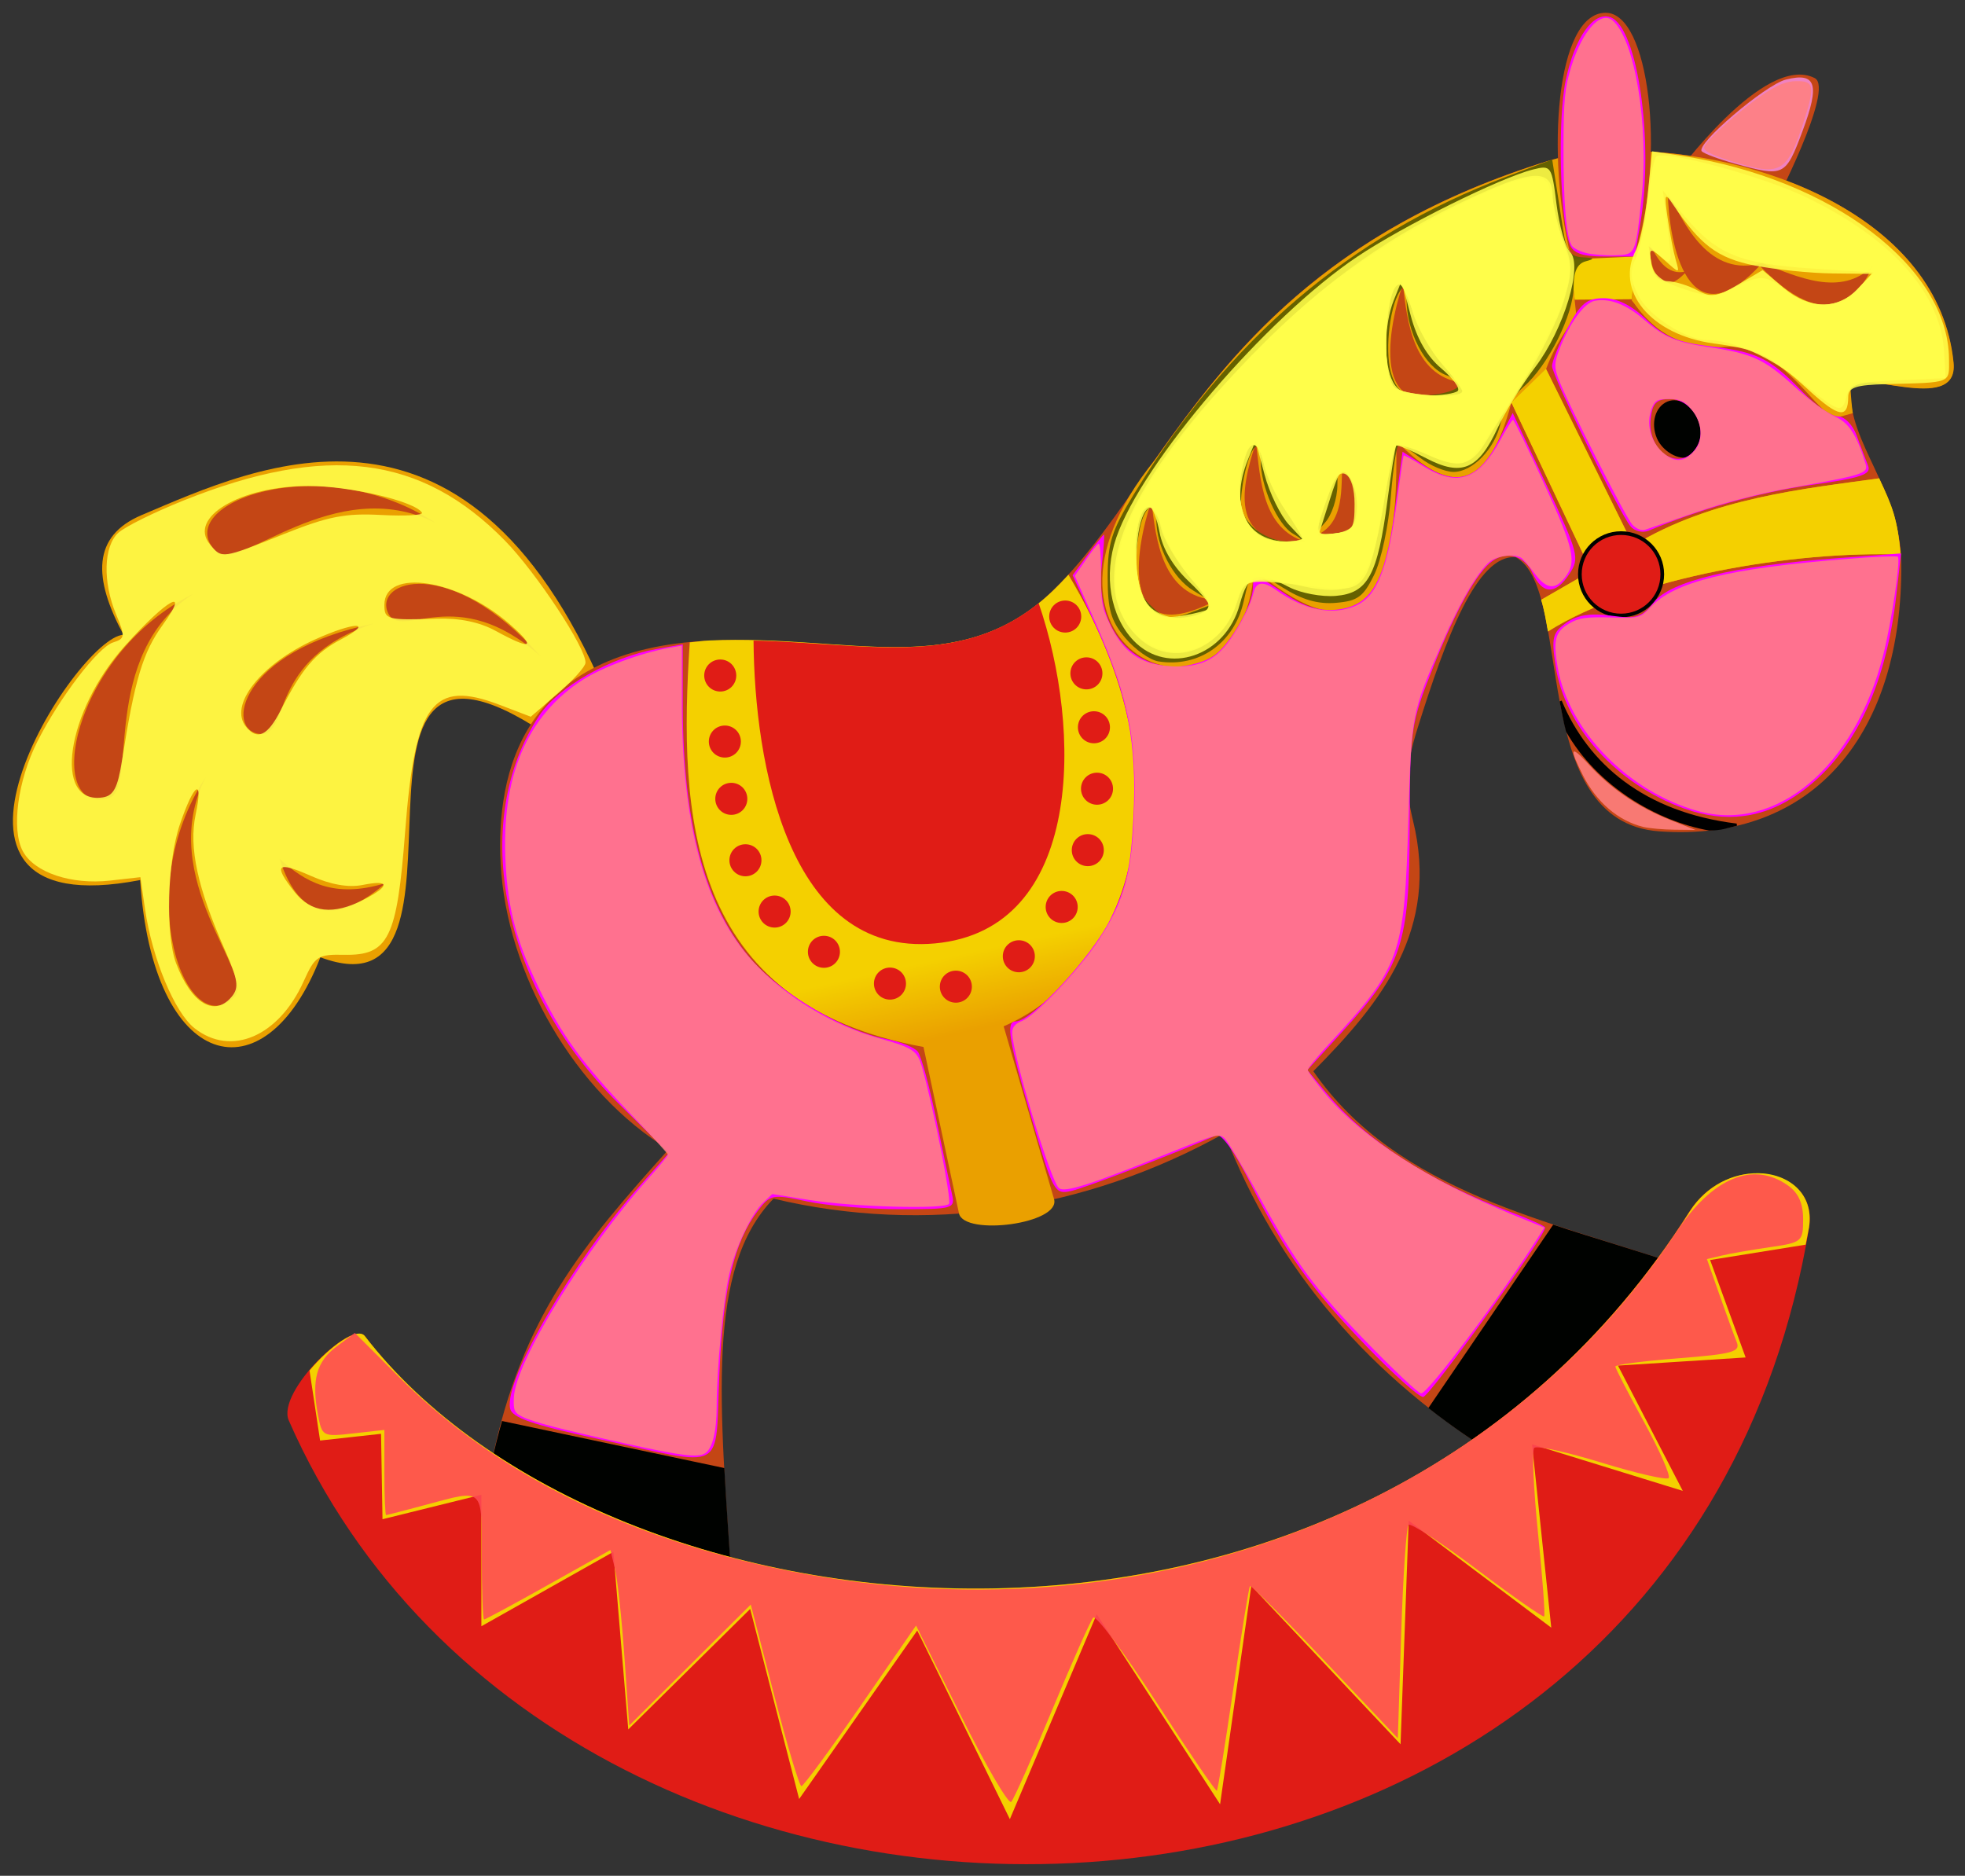 <?xml version="1.0" encoding="UTF-8" standalone="no"?>
<!-- Created with Inkscape (http://www.inkscape.org/) -->

<svg
   xmlns:dc="http://purl.org/dc/elements/1.1/"
   xmlns:cc="http://creativecommons.org/ns#"
   xmlns:rdf="http://www.w3.org/1999/02/22-rdf-syntax-ns#"
   xmlns:svg="http://www.w3.org/2000/svg"
   xmlns="http://www.w3.org/2000/svg"
   xmlns:sodipodi="http://sodipodi.sourceforge.net/DTD/sodipodi-0.dtd"
   xmlns:inkscape="http://www.inkscape.org/namespaces/inkscape"
   id="svg4361"
   sodipodi:docname="pink-ponies.svg"
   viewBox="0 0 318.43 304"
   version="1.1"
   inkscape:version="0.91 r13725">
  <rect x="0" y="0" width="318.43" height="304" fill="#333333" stroke="none"/>
  <title
     id="title4478">Toy Horse</title>
  <defs
     id="defs4363">
    <linearGradient
       id="linearGradient5252"
       y2="218.71"
       gradientUnits="userSpaceOnUse"
       x2="296.73"
       y1="193.07"
       x1="291.08"
       inkscape:collect="always">
      <stop
         id="stop5248"
         style="stop-color:#f4d000 icc-color(Fogra27L-CMYK-Coated-Press, 0.05, 0.12, 1, 0.03)"
         offset="0" />
      <stop
         id="stop5254"
         style="stop-color:#f4d000"
         offset=".809" />
      <stop
         id="stop5250"
         style="stop-color:#eaa000 icc-color(Fogra27L-CMYK-Coated-Press, 0.05, 0.4, 1, 0.03)"
         offset="1" />
    </linearGradient>
  </defs>
  <sodipodi:namedview
     id="base"
     bordercolor="#666666"
     inkscape:pageshadow="2"
     inkscape:window-y="18"
     fit-margin-left="2"
     pagecolor="#ffffff"
     fit-margin-top="2"
     inkscape:window-maximized="1"
     inkscape:zoom="1.7746094"
     inkscape:window-x="0"
     inkscape:window-height="715"
     showgrid="false"
     borderopacity="1.0"
     inkscape:current-layer="layer1"
     inkscape:cx="108.69052"
     inkscape:cy="150.74797"
     fit-margin-right="2"
     fit-margin-bottom="2"
     inkscape:window-width="1366"
     inkscape:pageopacity="0.0"
     inkscape:document-units="px" />
  <g
     id="layer1"
     inkscape:label="Layer 1"
     inkscape:groupmode="layer"
     transform="translate(-144.45 -151.34)">
    <g
       id="g5472"
       transform="matrix(2.489 0 0 2.489 -438.84 -225.54)">
      <g
         id="g5190">
        <path
           id="path5041"
           sodipodi:nodetypes="csccccc"
           style="color:#000000;fill:#eaa000 icc-color(Fogra27L-CMYK-Coated-Press, 0.05, 0.4, 1, 0.03)"
           inkscape:connector-curvature="0"
           d="m274.14 197.48c-9.027-22.456-22.984-15.732-30.57-12.524-3.246 1.373-3.156 4.129-1.183 7.79-3.128 0.185-15.096 19.106 1.085 15.975 0.803 12.463 8.106 14.349 11.735 5.029 11.665 4.358-0.978-24.977 14.595-14.595z" />
        <path
           id="path5149"
           sodipodi:nodetypes="csc"
           style="color:#000000;fill:#c44615 icc-color(Fogra27L-CMYK-Coated-Press, 0.013, 0.787, 0.979, 0.198)"
           inkscape:connector-curvature="0"
           d="m246.93 190.08c-6.168 4.046-3.559 12.79-5.522 13.313-4.216 1.123-2.503-9.288 5.522-13.313z" />
        <path
           id="path5152"
           d="m262.71 185.47c-6.588-3.319-12.856 3.313-14.29 1.874-3.08-3.09 6.793-6.811 14.29-1.874z"
           sodipodi:nodetypes="csc"
           style="color:#000000;fill:#c44615 icc-color(Fogra27L-CMYK-Coated-Press, 0.013, 0.787, 0.979, 0.198)"
           inkscape:connector-curvature="0" />
        <path
           id="path5154"
           d="m247.73 202.04c-3.319 6.588 3.313 12.856 1.874 14.29-3.09 3.08-6.811-6.793-1.874-14.29z"
           sodipodi:nodetypes="csc"
           style="color:#000000;fill:#c44615 icc-color(Fogra27L-CMYK-Coated-Press, 0.013, 0.787, 0.979, 0.198)"
           inkscape:connector-curvature="0" />
        <path
           id="path5156"
           sodipodi:nodetypes="csc"
           style="color:#000000;fill:#c44615 icc-color(Fogra27L-CMYK-Coated-Press, 0.013, 0.787, 0.979, 0.198)"
           inkscape:connector-curvature="0"
           d="m258.67 192.02c-7.005 2.312-5.375 7.37-7.399 7.189-2.292-0.204-1.394-5.379 7.399-7.189z" />
        <path
           id="path5158"
           d="m269.54 194.15c-5.505-4.911-9.07-0.97-9.926-2.813-0.969-2.087 3.961-3.897 9.926 2.813z"
           sodipodi:nodetypes="csc"
           style="color:#000000;fill:#c44615 icc-color(Fogra27L-CMYK-Coated-Press, 0.013, 0.787, 0.979, 0.198)"
           inkscape:connector-curvature="0" />
        <path
           id="path5160"
           sodipodi:nodetypes="ccc"
           style="color:#000000;fill:#c44615 icc-color(Fogra27L-CMYK-Coated-Press, 0.013, 0.787, 0.979, 0.198)"
           inkscape:connector-curvature="0"
           d="m252.55 207.34c1.636 1.471 3.5 2.631 6.903 1.578-2.945 2.551-5.536 2.688-6.903-1.578z" />
      </g>
      <path
         id="path4261"
         d="m266.37 246.55c1.948-9.417 5.944-14.091 11.505-20.291-6.087-3.685-10.566-11.455-10.931-18.612-0.303-5.938 1.397-13.965 13.581-14.51 9.072-0.406 16.277 2.625 22.374-3.265 7.513-7.258 11.057-21.409 32.225-27.974 7.496-2.325 25.247 1.406 26.401 13.127 0.348 3.533-6.643 0.127-6.703 1.698-0.138 3.587 3.277 6.559 3.313 11.394 0.082 10.967-5.604 18.151-15.759 17.433-8.603-0.609-5.524-15.78-9.344-17.851-2.527-0.197-4.553 5.268-6.382 11.105-0.778 2.483-0.849 3.825-0.306 6.048 1.724 7.054-1.977 11.768-6.491 16.317 5.493 7.94 15.6 9.775 23.848 12.621l-11.575 12.621c-8.631-5.323-14.631-12.345-18.06-21.198-9.147 5.094-19.515 6.597-29.356 4.253-4.429 4.545-3.495 13.421-2.72 25.242z"
         sodipodi:nodetypes="ccsssssssscssccccccc"
         style="color:#000000;fill:#c44615 icc-color(Fogra27L-CMYK-Coated-Press, 0.013, 0.787, 0.979, 0.198)"
         inkscape:connector-curvature="0" />
      <path
         id="path5032"
         d="m335.47 231.16-8.125 11.938c1.49 1.175 3.09 2.269 4.781 3.312l11.562-12.625c-2.625-0.906-5.425-1.694-8.219-2.625zm-68.438 12.781c-0.236 0.837-0.463 1.693-0.656 2.625l15.63 8.16c-0.18-2.738-0.372-5.314-0.5-7.719l-14.469-3.062z"
         style="fill:#000200 icc-color(Fogra27L-CMYK-Coated-Press, 1, 1, 1, 0.997)"
         inkscape:connector-curvature="0" />
      <g
         id="g5043">
        <path
           id="path5151"
           sodipodi:nodetypes="ccccc"
           style="fill:#e01c16 icc-color(Fogra27L-CMYK-Coated-Press, 0, 0.95, 0.997, 0.024)"
           inkscape:connector-curvature="0"
           d="m258.09 238.41c-0.866-1.052-5.718 3.616-4.95 5.48 18.107 41.304 90.375 39.421 98.995-12.551 0.609-3.919-5.261-4.959-7.778-1.061-21.667 34.218-70.504 28.593-86.267 8.132z" />
        <path
           id="path5153"
           style="color:#000000;fill:#f4d000 icc-color(Fogra27L-CMYK-Coated-Press, 0.05, 0.12, 1, 0.03)"
           inkscape:connector-curvature="0"
           d="m348.78 227.81c-1.561-0.013-3.305 0.763-4.406 2.469-21.667 34.218-70.518 28.586-86.281 8.125-0.497-0.604-2.287 0.696-3.594 2.25l0.688 4.562 3.969-0.438 0.094 5.562 6.438-1.594v8.562l8.594-4.844 0.969 11.562 7.938-7.844 3.188 12.375 7.688-10.969 6.031 12.281 5.656-13.344 8.031 12.375 2.031-14.219 9.719 10.312 0.531-14.562 9.281 6.969-1.25-11.938 9.812 3.031-4.219-8.156 8.312-0.531-2.312-6.344 6.219-1c0.07-0.375 0.156-0.744 0.219-1.125 0.342-2.204-1.336-3.515-3.344-3.531z" />
      </g>
      <path
         id="path5047"
         d="m303.91 188.84c-0.325 0.354-0.661 0.704-1 1.031-6.097 5.89-13.303 2.844-22.375 3.25-0.453 0.02-0.857 0.085-1.281 0.125-0.728 11.222-0.206 23.543 15.219 26.344l2.312 10.844c0.356 1.486 6.643 0.669 6.188-0.938l-3.281-11.25c7.611-3.282 12.834-15 4.219-29.406z"
         sodipodi:nodetypes="csscccccc"
         style="color:#000000;fill:url(#linearGradient5252)"
         inkscape:connector-curvature="0" />
      <path
         id="path5055"
         d="m301.97 190.69c-5.224 4.219-11.264 2.602-18.562 2.438 0.056 7.989 2.251 20.601 11.812 19.719 9.703-0.895 9.589-13.933 6.75-22.156z"
         style="color:#000000;fill:#e01c16 icc-color(Fogra27L-CMYK-Coated-Press, 0, 0.95, 0.997, 0.024)"
         inkscape:connector-curvature="0" />
      <path
         id="rect5199"
         d="m281.24 194.36c0.578 0 1.043 0.465 1.043 1.043 0 0.578-0.465 1.043-1.043 1.043-0.578 0-1.043-0.465-1.043-1.043 0-0.578 0.465-1.043 1.043-1.043z"
         style="color:#000000;fill:#e01c16 icc-color(Fogra27L-CMYK-Coated-Press, 0, 0.95, 0.997, 0.024)"
         inkscape:connector-curvature="0" />
      <path
         id="rect5218"
         d="m281.54 198.66c0.578 0 1.043 0.465 1.043 1.043 0 0.578-0.465 1.043-1.043 1.043-0.578 0-1.043-0.465-1.043-1.043 0-0.578 0.465-1.043 1.043-1.043z"
         style="color:#000000;fill:#e01c16 icc-color(Fogra27L-CMYK-Coated-Press, 0, 0.95, 0.997, 0.024)"
         inkscape:connector-curvature="0" />
      <path
         id="rect5220"
         d="m281.96 202.39c0.578 0 1.043 0.465 1.043 1.043 0 0.578-0.465 1.043-1.043 1.043-0.578 0-1.043-0.465-1.043-1.043 0-0.578 0.465-1.043 1.043-1.043z"
         style="color:#000000;fill:#e01c16 icc-color(Fogra27L-CMYK-Coated-Press, 0, 0.95, 0.997, 0.024)"
         inkscape:connector-curvature="0" />
      <path
         id="rect5222"
         d="m282.88 206.39c0.578 0 1.043 0.465 1.043 1.043 0 0.578-0.465 1.043-1.043 1.043-0.578 0-1.043-0.465-1.043-1.043 0-0.578 0.465-1.043 1.043-1.043z"
         style="color:#000000;fill:#e01c16 icc-color(Fogra27L-CMYK-Coated-Press, 0, 0.95, 0.997, 0.024)"
         inkscape:connector-curvature="0" />
      <path
         id="rect5224"
         d="m296.58 214.62c0.578 0 1.043 0.465 1.043 1.043 0 0.578-0.465 1.043-1.043 1.043-0.578 0-1.043-0.465-1.043-1.043 0-0.578 0.465-1.043 1.043-1.043z"
         style="color:#000000;fill:#e01c16 icc-color(Fogra27L-CMYK-Coated-Press, 0, 0.95, 0.997, 0.024)"
         inkscape:connector-curvature="0" />
      <path
         id="rect5226"
         d="m292.29 214.42c0.578 0 1.043 0.465 1.043 1.043 0 0.578-0.465 1.043-1.043 1.043-0.578 0-1.043-0.465-1.043-1.043 0-0.578 0.465-1.043 1.043-1.043z"
         style="color:#000000;fill:#e01c16 icc-color(Fogra27L-CMYK-Coated-Press, 0, 0.95, 0.997, 0.024)"
         inkscape:connector-curvature="0" />
      <path
         id="rect5228"
         d="m287.99 212.35c0.578 0 1.043 0.465 1.043 1.043 0 0.578-0.465 1.043-1.043 1.043-0.578 0-1.043-0.465-1.043-1.043 0-0.578 0.465-1.043 1.043-1.043z"
         style="color:#000000;fill:#e01c16 icc-color(Fogra27L-CMYK-Coated-Press, 0, 0.95, 0.997, 0.024)"
         inkscape:connector-curvature="0" />
      <path
         id="rect5230"
         d="m284.78 209.73c0.578 0 1.043 0.465 1.043 1.043 0 0.578-0.465 1.043-1.043 1.043-0.578 0-1.043-0.465-1.043-1.043 0-0.578 0.465-1.043 1.043-1.043z"
         style="color:#000000;fill:#e01c16 icc-color(Fogra27L-CMYK-Coated-Press, 0, 0.95, 0.997, 0.024)"
         inkscape:connector-curvature="0" />
      <path
         id="rect5232"
         d="m300.68 212.64c0.578 0 1.043 0.465 1.043 1.043 0 0.578-0.465 1.043-1.043 1.043-0.578 0-1.043-0.465-1.043-1.043 0-0.578 0.465-1.043 1.043-1.043z"
         style="color:#000000;fill:#e01c16 icc-color(Fogra27L-CMYK-Coated-Press, 0, 0.95, 0.997, 0.024)"
         inkscape:connector-curvature="0" />
      <path
         id="rect5234"
         d="m303.47 209.43c0.578 0 1.043 0.465 1.043 1.043 0 0.578-0.465 1.043-1.043 1.043-0.578 0-1.043-0.465-1.043-1.043 0-0.578 0.465-1.043 1.043-1.043z"
         style="color:#000000;fill:#e01c16 icc-color(Fogra27L-CMYK-Coated-Press, 0, 0.95, 0.997, 0.024)"
         inkscape:connector-curvature="0" />
      <path
         id="rect5236"
         d="m305.17 205.73c0.578 0 1.043 0.465 1.043 1.043 0 0.578-0.465 1.043-1.043 1.043-0.578 0-1.043-0.465-1.043-1.043 0-0.578 0.465-1.043 1.043-1.043z"
         style="color:#000000;fill:#e01c16 icc-color(Fogra27L-CMYK-Coated-Press, 0, 0.95, 0.997, 0.024)"
         inkscape:connector-curvature="0" />
      <path
         id="rect5238"
         d="m305.77 201.73c0.578 0 1.043 0.465 1.043 1.043 0 0.578-0.465 1.043-1.043 1.043-0.578 0-1.043-0.465-1.043-1.043 0-0.578 0.465-1.043 1.043-1.043z"
         style="color:#000000;fill:#e01c16 icc-color(Fogra27L-CMYK-Coated-Press, 0, 0.95, 0.997, 0.024)"
         inkscape:connector-curvature="0" />
      <path
         id="rect5240"
         d="m305.57 197.73c0.578 0 1.043 0.465 1.043 1.043 0 0.578-0.465 1.043-1.043 1.043-0.578 0-1.043-0.465-1.043-1.043 0-0.578 0.465-1.043 1.043-1.043z"
         style="color:#000000;fill:#e01c16 icc-color(Fogra27L-CMYK-Coated-Press, 0, 0.95, 0.997, 0.024)"
         inkscape:connector-curvature="0" />
      <path
         id="rect5242"
         d="m305.08 194.22c0.578 0 1.043 0.465 1.043 1.043 0 0.578-0.465 1.043-1.043 1.043-0.578 0-1.043-0.465-1.043-1.043 0-0.578 0.465-1.043 1.043-1.043z"
         style="color:#000000;fill:#e01c16 icc-color(Fogra27L-CMYK-Coated-Press, 0, 0.95, 0.997, 0.024)"
         inkscape:connector-curvature="0" />
      <path
         id="rect5244"
         d="m303.7 190.52c0.578 0 1.043 0.465 1.043 1.043 0 0.578-0.465 1.043-1.043 1.043-0.578 0-1.043-0.465-1.043-1.043 0-0.578 0.465-1.043 1.043-1.043z"
         style="color:#000000;fill:#e01c16 icc-color(Fogra27L-CMYK-Coated-Press, 0, 0.95, 0.997, 0.024)"
         inkscape:connector-curvature="0" />
      <path
         id="path5382"
         d="m343.35 162.94s5.859-8.118 9.149-6.436c1.331 0.68-2.75 8.5-2.75 8.5z"
         sodipodi:nodetypes="cscc"
         style="color:#000000;fill:#c44615 icc-color(Fogra27L-CMYK-Coated-Press, 0.013, 0.787, 0.979, 0.198)"
         inkscape:connector-curvature="0" />
      <path
         id="path5259"
         d="m340.25 161.25c-1.95-0.003-3.72 0.22-5.125 0.656-14.488 4.493-20.694 12.51-25.594 19.469-10.199 12.558 5.615 19.187 6.469 7.125 5.704 4.779 9.527 4.124 9.25-8.375 3.036 3.055 5.787 4.037 7.5-2.5l5.202 10.97-3.258 1.879c0.207 0.677 0.324 1.368 0.446 2.059 5.605-3.55 16.126-5.269 22.954-5.002-0.217-2.34-0.524-3.111-1.4-4.968-4.747 0.669-10.901 1.249-16.006 4.374l-5.68-11.49c1.351-3.641 4.379-6.181 5.727-4.283 1.717 2.418 3.843 2.994 5.928 2.838 3.924-0.293 6.126 4.924 7.408 4.57l0.906-0.25c-0.074-0.471-0.12-1.149-0.156-1.594 0.06-1.571 7.067 1.846 6.719-1.688-0.94-9.53-12.83-13.78-21.28-13.79z"
         sodipodi:nodetypes="cscccccccccccsssccsc"
         style="color:#000000;fill:#eaa000 icc-color(Fogra27L-CMYK-Coated-Press, 0.05, 0.4, 1, 0.03)"
         inkscape:connector-curvature="0" />
      <path
         id="path5335"
         d="m335 175.44-2.25 2.188 5.188 10.969-3.25 1.875c0.207 0.677 0.316 1.371 0.438 2.062 5.605-3.55 16.141-5.268 22.969-5-0.217-2.34-0.53-3.112-1.406-4.969-4.747 0.669-10.894 1.25-16 4.375l-5.69-11.51z"
         style="color:#000000;fill:#f4d000 icc-color(Fogra27L-CMYK-Coated-Press, 0.05, 0.12, 1, 0.03)"
         inkscape:connector-curvature="0" />
      <path
         id="rect5268"
         d="m339.89 186.01c1.552 0 2.802 1.25 2.802 2.802s-1.25 2.802-2.802 2.802-2.802-1.25-2.802-2.802 1.25-2.802 2.802-2.802z"
         style="color:#000000;fill:#000200 icc-color(Fogra27L-CMYK-Coated-Press, 1, 1, 1, 1)"
         inkscape:connector-curvature="0" />
      <path
         id="path5351"
         d="m309.31 184.05c0.293 2.425 0.652 6.191 4.207 6.453-6.329 3.366-5.303-3.209-4.207-6.453z"
         sodipodi:nodetypes="ccc"
         style="color:#000000;fill:#c44615 icc-color(Fogra27L-CMYK-Coated-Press, 0.013, 0.787, 0.979, 0.198)"
         inkscape:connector-curvature="0" />
      <path
         id="path5359"
         sodipodi:nodetypes="ccc"
         style="color:#000000;fill:#c44615 icc-color(Fogra27L-CMYK-Coated-Press, 0.013, 0.787, 0.979, 0.198)"
         inkscape:connector-curvature="0"
         d="m325.68 169.93c0.293 2.425 0.652 6.191 4.207 6.453-6.329 3.366-5.303-3.209-4.207-6.453z" />
      <path
         id="path5361"
         d="m316.12 180.24c0.293 2.425 0.415 5.58 3.207 6.453-4.829 0.303-4.303-3.209-3.207-6.453z"
         sodipodi:nodetypes="ccc"
         style="color:#000000;fill:#c44615 icc-color(Fogra27L-CMYK-Coated-Press, 0.013, 0.787, 0.979, 0.198)"
         inkscape:connector-curvature="0" />
      <path
         id="path5363"
         sodipodi:nodetypes="ccc"
         style="color:#000000;fill:#c44615 icc-color(Fogra27L-CMYK-Coated-Press, 0.013, 0.787, 0.979, 0.198)"
         inkscape:connector-curvature="0"
         d="m321.76 181.54c-0.146 1.471 0.244 4.046-1.889 4.802 4.047 0.239 3.098-2.649 1.889-4.802z" />
      <path
         id="path5376"
         d="m342.93 163.9c1.096 2.183 2.707 5.606 6.142 4.65-4.817 5.308-6.077-1.226-6.142-4.65z"
         sodipodi:nodetypes="ccc"
         style="color:#000000;fill:#c44615 icc-color(Fogra27L-CMYK-Coated-Press, 0.013, 0.787, 0.979, 0.198)"
         inkscape:connector-curvature="0" />
      <path
         id="path5378"
         sodipodi:nodetypes="ccsc"
         style="color:#000000;fill:#c44615 icc-color(Fogra27L-CMYK-Coated-Press, 0.013, 0.787, 0.979, 0.198)"
         inkscape:connector-curvature="0"
         d="m349.07 168.55c2.28 0.876 5.125 2.246 7.204 0.188-1.943 4.299-5.043 2.387-7.361-0.017-0.059-0.061 0.158-0.171 0.158-0.171z" />
      <path
         id="path5380"
         sodipodi:nodetypes="ccc"
         style="color:#000000;fill:#c44615 icc-color(Fogra27L-CMYK-Coated-Press, 0.013, 0.787, 0.979, 0.198)"
         inkscape:connector-curvature="0"
         d="m341.72 167.22c0.437 0.871 1.08 2.236 2.45 1.855-1.921 2.117-2.424-0.489-2.45-1.855z" />
      <path
         id="path5401"
         d="m340.25 174.25c0-0.067 0.349-2.894 0.612-6.501 1.915-6.182 0.871-15.525-1.987-15.499-3.26 0.029-3.827 9.339-2.304 15.687 0.295 3.471 0.678 6.177 0.679 6.313z"
         sodipodi:nodetypes="ccsccc"
         style="color:#000000;fill:#c44615 icc-color(Fogra27L-CMYK-Coated-Press, 0.013, 0.787, 0.979, 0.198)"
         inkscape:connector-curvature="0" />
      <path
         id="path5409"
         d="m340.84 168.12-4.25 0.188c0.091 1.038 0.19 1.785 0.281 2.625l3.719-0.031c0.085-0.883 0.167-1.683 0.25-2.781z"
         style="color:#000000;fill:#f4d000 icc-color(Fogra27L-CMYK-Coated-Press, 0.05, 0.12, 1, 0.03)"
         inkscape:connector-curvature="0" />
      <rect
         id="rect5434"
         ry="1.938"
         style="color:#000000;fill:#000200 icc-color(Fogra27L-CMYK-Coated-Press, 1, 1, 1, 1)"
         rx="1.562"
         transform="matrix(.921 -.391 .391 .921 0 0)"
         height="3.875"
         width="3.125"
         y="297.28"
         x="244.55" />
      <path
         id="path5436"
         d="m335.89 197.09c0.136 0.653 0.24 1.316 0.419 1.97 2.023 3.547 5.896 5.827 9.318 6.438 0.872-0.018 1.022-0.127 1.807-0.313l-0.016-0.141c-6.002-0.738-9.661-3.869-11.395-8.008z"
         sodipodi:nodetypes="ccccccc"
         style="block-progression:tb;text-indent:0;color:#000000;text-transform:none;fill:#000000"
         inkscape:connector-curvature="0" />
      <path
         id="path5453"
         style="color:#000000;fill:#e01c16 icc-color(Fogra27L-CMYK-Coated-Press, 0, 0.95, 0.997, 0.024)"
         inkscape:connector-curvature="0"
         d="m339.89 186.25c1.42 0 2.563 1.143 2.563 2.563 0 1.42-1.143 2.563-2.563 2.563-1.42 0-2.563-1.143-2.563-2.563 0-1.42 1.143-2.563 2.563-2.563z" />
    </g>
    <path
       style="fill:#ff00ff"
       d="m 221.484,218.227 c -9.135,-9.483 -13.154,-15.133 -18.909,-26.581 -2.535,-5.043 -4.681,-8.029 -5.502,-7.656 -5.369,2.437 -21.037,8.468 -23.388,9.003 -2.805,0.638 -2.979,0.325 -6.48,-11.621 -3.77,-12.864 -4.256,-15.832 -2.593,-15.832 2.587,0 12.346,-10.531 15.305,-16.516 2.642,-5.343 3.352,-8.479 3.762,-16.602 0.603,-11.967 -0.912,-19.682 -6.074,-30.929 l -3.791,-8.26 2.434,-3.292 c 1.339,-1.811 2.53,-3.292 2.647,-3.292 0.117,0 -0.043,2.274 -0.356,5.053 -1.044,9.259 4.184,16.383 11.987,16.335 2.241,-0.014 5.161,-0.901 6.488,-1.972 2.689,-2.169 6.038,-8.219 6.038,-10.907 0,-2.304 0.3,-2.24 5.258,1.125 2.946,1.999 5.409,2.769 8.109,2.536 5.704,-0.494 8.024,-4.357 9.571,-15.931 l 1.293,-9.675 3.676,2.329 c 5.151,3.264 8.644,2.118 11.716,-3.843 l 2.459,-4.772 5.482,11.691 c 5.192,11.072 5.389,11.833 3.727,14.369 -2.261,3.451 -4.393,3.402 -6.006,-0.139 -1.254,-2.753 -4.093,-3.612 -6.458,-1.955 -2.49,1.745 -5.964,7.952 -9.61,17.17 -3.677,9.296 -3.79,10.063 -3.825,25.921 -0.041,19.014 -1.232,22.627 -10.969,33.28 l -5.621,6.15 3.038,3.67 c 6.406,7.738 16.761,14.416 30.14,19.436 2.944,1.105 5.353,2.197 5.353,2.428 0,1.426 -18.743,27.45 -19.77,27.45 -0.694,0 -4.804,-3.677 -9.133,-8.171 z"
       id="path3490"
       inkscape:connector-curvature="0"
       transform="translate(144.45,151.34)" />
    <path
       style="fill:#ff00ff"
       d="m 97.115,233.244 c -10.991,-2.382 -14.17,-3.484 -14.464,-5.013 -0.916,-4.758 10.178,-23.8 20.943,-35.948 l 4.789,-5.404 -8.245,-8.139 c -18.788,-18.545 -24.238,-45.41 -12.738,-62.787 3.06,-4.625 11.596,-9.462 19.012,-10.774 l 4.226,-0.748 0.009,9.987 c 0.016,19.146 3.701,32.686 11.219,41.227 4.807,5.461 15.123,11.516 21.697,12.736 2.302,0.427 4.633,1.357 5.178,2.067 0.546,0.71 1.878,5.602 2.96,10.87 1.082,5.269 2.23,10.721 2.551,12.115 0.567,2.468 0.341,2.536 -8.5,2.536 -4.996,0 -11.723,-0.566 -14.951,-1.259 -5.569,-1.194 -5.972,-1.123 -7.912,1.409 -3.945,5.149 -5.698,12.534 -6.315,26.616 -0.711,16.198 1.438,15.038 -19.46,10.509 l -5.2e-5,0 z"
       id="path3492"
       inkscape:connector-curvature="0"
       transform="translate(144.45,151.34)" />
    <path
       style="fill:#ff00ff"
       d="m 272.927,131.035 c -10.986,-3.96 -19.37,-13.276 -20.854,-23.173 -0.682,-4.549 -0.473,-5.367 1.772,-6.94 1.794,-1.257 3.933,-1.592 7.25,-1.138 4.099,0.562 4.995,0.277 6.956,-2.217 2.664,-3.387 12.895,-5.846 29.491,-7.088 l 10.527,-0.788 -0.752,6.65 c -1.727,15.274 -7.088,26.185 -15.889,32.336 -5.688,3.976 -11.839,4.76 -18.501,2.359 z"
       id="path3494"
       inkscape:connector-curvature="0"
       transform="translate(144.45,151.34)" />
    <path
       style="fill:#ff00ff"
       d="m 264.22,85.291 c -1.923,-2.38 -12.705,-24.398 -12.709,-25.952 -0.002,-0.786 1.139,-3.585 2.534,-6.219 2.109,-3.982 3.099,-4.79 5.866,-4.79 2.196,0 4.555,1.188 6.93,3.49 2.855,2.768 4.967,3.656 10.197,4.29 7.755,0.94 9.786,1.935 14.988,7.342 2.136,2.22 4.749,4.037 5.807,4.037 1.074,0 2.418,1.368 3.045,3.099 0.617,1.705 1.444,3.888 1.837,4.851 0.592,1.45 -0.99,1.993 -9.196,3.154 -8.331,1.179 -18.053,3.912 -26.327,7.402 -0.985,0.416 -2.323,0.099 -2.971,-0.704 z m 10.849,-13.083 c 1.649,-3.08 -0.97,-7.536 -4.429,-7.536 -2.214,0 -2.859,0.648 -3.147,3.167 -0.644,5.62 5.126,8.947 7.576,4.369 z"
       id="path3496"
       inkscape:connector-curvature="0"
       transform="translate(144.45,151.34)" />
    <path
       style="fill:#ff00ff"
       d="m 254.378,39.596 c -1.597,-4.157 -1.99,-20.163 -0.652,-26.586 1.449,-6.958 4.523,-11.26 7.287,-10.199 4.387,1.683 7.052,20.226 4.802,33.404 l -0.914,5.353 -4.882,0 c -3.609,0 -5.079,-0.514 -5.64,-1.972 z"
       id="path3498"
       inkscape:connector-curvature="0"
       transform="translate(144.45,151.34)" />
    <path
       style="fill:#f184c5;fill-opacity:0.972"
       d="m 281.176,26.525 c -2.591,-0.714 -5.02,-1.614 -5.397,-1.999 -1.074,-1.099 10.287,-10.791 13.633,-11.631 4.893,-1.228 5.532,0.745 2.698,8.324 -2.762,7.385 -2.989,7.496 -10.934,5.307 z"
       id="path3500"
       inkscape:connector-curvature="0"
       transform="translate(144.45,151.34)" />
    <path
       style="fill:#626000;fill-opacity:0.972"
       d="m 187.707,107.188 c -1.374,-0.22 -3.782,-1.927 -5.353,-3.794 -2.331,-2.77 -2.856,-4.584 -2.856,-9.865 0,-5.495 0.637,-7.516 4.226,-13.398 15.355,-25.165 35.03,-41.948 60.349,-51.478 l 7.461,-2.808 0.61,3.918 c 0.335,2.155 0.886,5.693 1.224,7.862 0.479,3.072 1.164,3.973 3.099,4.075 1.907,0.1 2.026,0.251 0.512,0.646 -1.357,0.355 -1.971,1.632 -1.969,4.096 0.004,4.497 -4.13,12.791 -8.091,16.234 -1.659,1.442 -3.333,4.061 -3.719,5.82 -0.928,4.224 -4.575,8.017 -7.678,7.986 -1.371,-0.014 -3.76,-1.017 -5.309,-2.229 -1.55,-1.212 -3.125,-2.215 -3.5,-2.229 -0.375,-0.014 -0.971,3.785 -1.323,8.442 -0.352,4.657 -1.567,10.362 -2.698,12.679 -1.751,3.583 -2.677,4.263 -6.206,4.557 -2.933,0.244 -5.476,-0.493 -8.68,-2.516 -4.862,-3.069 -5.115,-2.981 -6.241,2.171 -1.489,6.82 -7.231,10.894 -13.858,9.833 z m 6.017,-8.195 3.103,-1.18 -3.445,-2.095 c -3.32,-2.019 -5.994,-7.146 -5.994,-11.492 0,-3.401 -1.915,-2.374 -2.677,1.436 -1.238,6.191 -0.764,9.943 1.55,12.256 2.592,2.592 3.231,2.684 7.464,1.074 z m 15.816,-12.494 c -2.513,-1.461 -5.248,-7.648 -5.248,-11.873 0,-4.47 -1.984,-1.906 -2.884,3.728 -0.616,3.857 -0.333,5.078 1.633,7.044 1.308,1.308 3.773,2.363 5.477,2.344 2.751,-0.03 2.866,-0.17 1.021,-1.242 z m 10.298,-3.795 c 0.182,-1.86 -0.436,-4.395 -1.373,-5.635 -1.629,-2.155 -1.706,-2.084 -1.74,1.602 -0.02,2.121 -0.916,4.828 -1.992,6.017 -1.89,2.089 -1.843,2.149 1.409,1.779 2.81,-0.319 3.42,-0.94 3.696,-3.763 z m 15.972,-19.675 c 1.324,-0.837 1.033,-1.281 -1.463,-2.23 -3.4,-1.293 -6.376,-6.939 -6.405,-12.151 -0.013,-2.424 -0.262,-2.752 -1.094,-1.445 -1.806,2.835 -2.504,10.525 -1.253,13.806 0.959,2.516 1.876,3.096 4.872,3.082 2.03,-0.009 4.434,-0.488 5.343,-1.062 z"
       id="path4302"
       inkscape:connector-curvature="0"
       transform="translate(144.45,151.34)" />
    <path
       style="fill:#fffd4a;fill-opacity:0.882"
       d="m 183.712,103.835 c -3.799,-3.965 -4.919,-10.623 -2.814,-16.719 4.203,-12.17 24.339,-35.644 39.039,-45.512 7.437,-4.992 23.227,-12.825 28.497,-14.136 2.929,-0.729 3.026,-0.585 3.8,5.606 0.437,3.495 1.42,6.979 2.184,7.744 2.16,2.16 -0.964,12.521 -5.632,18.679 -2.157,2.846 -4.903,7.295 -6.102,9.886 -3.114,6.731 -5.823,7.879 -11.549,4.894 -2.515,-1.311 -4.708,-2.233 -4.873,-2.049 -0.165,0.184 -0.81,4.208 -1.433,8.942 -1.586,12.053 -3.171,14.973 -8.361,15.405 -2.283,0.19 -5.677,-0.444 -7.543,-1.409 -5.265,-2.723 -6.67,-2.232 -8.027,2.805 -2.257,8.383 -11.689,11.601 -17.186,5.865 z m 12.403,-5.252 c 0.308,-0.308 -1.233,-2.25 -3.425,-4.317 -2.539,-2.395 -4.269,-5.275 -4.769,-7.941 -0.432,-2.301 -1.181,-4.184 -1.666,-4.184 -2.747,0 -3.057,11.87 -0.409,15.65 1.522,2.172 2.523,2.517 5.775,1.989 2.164,-0.351 4.186,-0.89 4.494,-1.198 z m 12.795,-13.508 c -1.396,-1.486 -3.193,-5.162 -3.995,-8.171 l -1.457,-5.47 -1.273,3.173 c -3.001,7.48 -0.194,13.169 6.5,13.169 l 2.763,0 -2.538,-2.701 z m 10.929,-2.37 c 0.182,-1.86 -0.325,-4.259 -1.127,-5.332 -1.296,-1.733 -1.659,-1.318 -3.254,3.721 l -1.796,5.672 2.923,-0.34 c 2.329,-0.271 2.99,-1.026 3.254,-3.721 z m 16.392,-19.353 c 0.417,-0.417 -0.793,-2.065 -2.689,-3.663 -2.286,-1.927 -3.947,-4.802 -4.932,-8.54 l -1.485,-5.635 -1.273,3.173 c -1.591,3.965 -1.642,10.373 -0.106,13.243 0.839,1.568 2.369,2.18 5.447,2.18 2.354,0 4.622,-0.341 5.038,-0.758 z"
       id="path4304"
       inkscape:connector-curvature="0"
       transform="translate(144.45,151.34)" />
    <path
       style="fill:#fffd4a;fill-opacity:0.882"
       d="m 293.13,63.244 c -6.226,-5.683 -8.061,-6.586 -15.397,-7.577 -10.229,-1.382 -16.149,-8.562 -12.571,-15.248 0.626,-1.17 1.463,-5.226 1.858,-9.013 l 0.72,-6.885 4.622,0.71 c 24.461,3.76 43.378,18.101 43.479,32.959 0.027,3.989 0.531,3.786 -10.118,4.064 -4.982,0.13 -6.201,0.533 -6.213,2.055 -0.027,3.611 -1.53,3.36 -6.38,-1.067 z m 7.821,-16.322 2.383,-2.536 -6.413,-0.073 c -3.527,-0.04 -9.177,-0.614 -12.556,-1.276 -6.013,-1.178 -8.838,-3.301 -13.333,-10.018 -1.256,-1.877 -1.358,-1.572 -0.785,2.351 0.362,2.479 0.952,5.522 1.312,6.762 0.653,2.253 0.652,2.253 -1.865,0.003 l -2.519,-2.251 0.397,2.814 c 0.268,1.902 1.127,2.835 2.651,2.878 1.24,0.035 3.424,0.702 4.853,1.482 2.218,1.211 3.183,1.074 6.577,-0.928 l 3.977,-2.347 3.371,2.836 c 4.192,3.527 8.809,3.643 11.95,0.301 z"
       id="path4306"
       inkscape:connector-curvature="0"
       transform="translate(144.45,151.34)" />
    <path
       style="fill:#fffd4a;fill-opacity:0.882"
       d="m 31.52,166.641 c -3.213,-2.527 -6.849,-11.272 -8.013,-19.271 l -0.758,-5.21 -4.89,0.551 c -6.316,0.712 -12.311,-1.302 -14.16,-4.758 -1.889,-3.53 -0.838,-11.444 2.361,-17.78 3.58,-7.091 9.832,-15.28 12.25,-16.048 1.963,-0.623 2.002,-0.964 0.511,-4.531 -2.203,-5.273 -2.044,-11.079 0.364,-13.257 1.086,-0.983 5.842,-3.336 10.568,-5.228 23.128,-9.261 38.508,-7.343 52.056,6.49 5.122,5.229 13.25,17.565 13.068,19.833 -0.052,0.656 -2.068,2.889 -4.479,4.96 l -4.383,3.767 -5.052,-1.929 c -10.848,-4.143 -13.722,-0.279 -15.312,20.591 -1.318,17.303 -2.691,20.065 -9.907,19.92 -4.235,-0.085 -4.694,0.217 -6.534,4.297 -4.036,8.951 -11.758,12.269 -17.691,7.602 z m 6.032,-5.114 c 1.214,-1.463 1.025,-2.742 -1.124,-7.607 -4.424,-10.013 -5.846,-16.593 -4.729,-21.888 1.299,-6.158 -0.237,-5.2 -2.551,1.59 -2.057,6.036 -2.367,17.873 -0.591,22.544 2.464,6.48 6.212,8.713 8.994,5.36 z m 21.412,-15.739 c 4.315,-2.231 4.236,-3.253 -0.182,-2.369 -2.325,0.465 -5.173,-0.036 -8.453,-1.486 -5.484,-2.426 -6.091,-1.82 -2.61,2.605 2.675,3.4 6.305,3.804 11.244,1.25 z M 19.767,123.277 c 2.051,-13.101 3.385,-17.556 6.578,-21.964 4.632,-6.395 0.758,-4.265 -6.083,3.344 -9.527,10.597 -11.77,25.75 -3.638,24.58 1.772,-0.255 2.451,-1.542 3.142,-5.96 z m 25.717,-8.159 c 3.441,-6.757 5.591,-9.285 9.774,-11.494 5.56,-2.935 2.247,-2.916 -4.239,0.024 -8.771,3.976 -14.028,10.67 -11.125,14.168 1.837,2.214 3.497,1.412 5.59,-2.698 z m 37.091,-13.982 c -8.344,-7.305 -20.286,-9.128 -20.286,-3.097 0,2.376 0.439,2.491 8.453,2.228 3.725,-0.123 6.972,0.547 9.58,1.976 5.848,3.205 6.701,2.786 2.254,-1.107 z M 45.994,86.558 c 7.146,-2.862 9.915,-3.406 15.759,-3.099 3.899,0.205 6.883,0.039 6.629,-0.368 -1.154,-1.852 -11.695,-4.332 -18.409,-4.33 -11.016,0.003 -19.578,5.097 -15.938,9.483 1.941,2.338 1.888,2.346 11.958,-1.686 z"
       id="path4308"
       inkscape:connector-curvature="0"
       transform="translate(144.45,151.34)" />
    <path
       style="fill:#fffd4a;fill-opacity:0.882"
       d="m 183.543,102.34 c -7.859,-9.34 -0.277,-25.529 22.391,-47.811 10.527,-10.348 21.591,-17.793 35.242,-23.713 7.792,-3.379 10.452,-3.096 10.452,1.115 0,1.557 0.771,4.756 1.712,7.109 1.506,3.764 1.517,4.927 0.091,9.665 -0.892,2.962 -3.774,8.781 -6.406,12.93 -2.632,4.149 -5.492,8.713 -6.356,10.141 -2.26,3.736 -4.354,4.155 -9.4,1.879 -2.452,-1.106 -4.703,-1.766 -5.002,-1.468 -0.299,0.299 -1.255,4.624 -2.126,9.613 -2.331,13.355 -2.981,14.217 -10.081,13.396 -12.726,-1.472 -12.24,-1.563 -13.651,2.584 -2.858,8.402 -11.635,10.775 -16.865,4.56 z m 11.63,-3.207 c 1.272,-0.805 0.795,-1.929 -2.405,-5.668 -2.195,-2.565 -4.3,-6.206 -4.677,-8.091 -1.085,-5.427 -3.474,-3.302 -3.865,3.437 -0.426,7.34 1.807,11.369 6.287,11.343 1.69,-0.009 3.787,-0.469 4.66,-1.022 z m 15.882,-11.872 c 0,-0.282 -1.231,-2.328 -2.736,-4.545 -1.505,-2.218 -3.067,-5.537 -3.471,-7.376 -0.873,-3.975 -2.283,-4.328 -3.226,-0.808 -2.069,7.719 0.528,13.242 6.226,13.242 1.763,0 3.206,-0.231 3.206,-0.513 z m 8.453,-5.591 c 0,-5.041 -2.3,-6.694 -3.787,-2.721 -2.862,7.647 -2.843,7.894 0.585,7.502 2.911,-0.333 3.202,-0.768 3.202,-4.781 z m 17.469,-18.259 c 0,-0.383 -1.499,-2.403 -3.33,-4.489 -1.832,-2.086 -3.94,-5.83 -4.686,-8.32 -0.746,-2.49 -1.724,-4.527 -2.173,-4.527 -2.307,0 -3.049,14.486 -0.855,16.68 1.368,1.368 11.045,1.942 11.045,0.656 z"
       id="path4310"
       inkscape:connector-curvature="0"
       transform="translate(144.45,151.34)" />
    <path
       style="fill:#fffd4a;fill-opacity:0.882"
       d="m 291.815,61.839 c -4.907,-3.997 -11.066,-6.723 -15.224,-6.74 -3.349,-0.014 -9.386,-3.884 -11.036,-7.077 -1.379,-2.666 -1.482,-3.976 -0.484,-6.165 0.696,-1.529 1.58,-5.785 1.964,-9.458 0.384,-3.673 1.005,-6.848 1.379,-7.054 1.784,-0.983 17.315,3.263 24.348,6.657 13.791,6.654 21.703,15.501 22.274,24.907 l 0.266,4.382 -7.727,0.336 c -6.558,0.285 -7.814,0.669 -8.302,2.536 -0.769,2.939 -1.137,2.825 -7.458,-2.324 z m 9.241,-15.03 2.488,-2.648 -10.083,-0.653 c -11.459,-0.742 -15.301,-2.322 -20.418,-8.396 l -3.58,-4.25 0.802,6.172 c 0.748,5.754 0.671,6.063 -1.138,4.562 -1.748,-1.451 -1.901,-1.352 -1.55,0.993 0.287,1.917 1.648,3.026 5.164,4.209 4.196,1.412 5.179,1.398 8.115,-0.121 4.335,-2.242 5.337,-2.182 8.78,0.526 3.838,3.019 8.359,2.863 11.419,-0.394 z"
       id="path4312"
       inkscape:connector-curvature="0"
       transform="translate(144.45,151.34)" />
    <path
       style="fill:#fffd4a;fill-opacity:0.882"
       d="m 184.522,103.235 c -4.537,-3.903 -4.998,-11.16 -1.231,-19.388 4.944,-10.8 18.389,-26.674 31.513,-37.208 9.257,-7.43 27.858,-17.448 33.078,-17.815 2.739,-0.193 3.148,0.261 3.873,4.293 0.446,2.479 1.351,5.912 2.011,7.627 0.915,2.378 0.791,4.326 -0.522,8.194 -2.056,6.054 -12.897,24.156 -15.422,25.748 -1.267,0.799 -3.111,0.522 -6.396,-0.959 -2.539,-1.145 -4.882,-1.816 -5.207,-1.491 -0.325,0.325 -1.098,3.827 -1.718,7.784 -2.4,15.311 -4.211,17.124 -14.696,14.704 -6.551,-1.512 -8.459,-0.942 -9.401,2.811 -1.898,7.564 -10.236,10.557 -15.882,5.701 z m 10.671,-4.114 c 1.308,-0.828 0.963,-1.75 -1.853,-4.958 -1.903,-2.167 -4.06,-5.759 -4.794,-7.982 -0.734,-2.223 -1.747,-4.041 -2.253,-4.041 -2.729,0 -3.134,11.813 -0.533,15.527 1.829,2.612 6.471,3.327 9.432,1.453 z m 15.862,-11.859 c 0,-0.282 -1.231,-2.328 -2.736,-4.545 -1.505,-2.218 -3.067,-5.537 -3.471,-7.376 -0.873,-3.975 -2.283,-4.328 -3.226,-0.808 -2.069,7.719 0.528,13.242 6.226,13.242 1.763,0 3.206,-0.231 3.206,-0.513 z m 8.824,-3.238 c 0.548,-2.886 -0.753,-7.518 -2.112,-7.518 -1.083,0 -2.056,1.945 -3.848,7.692 -0.737,2.364 -0.504,2.585 2.376,2.254 2.017,-0.232 3.337,-1.126 3.584,-2.428 z m 17.097,-20.612 c 0,-0.383 -1.499,-2.403 -3.33,-4.489 -1.832,-2.086 -3.94,-5.83 -4.686,-8.32 -0.746,-2.49 -1.724,-4.527 -2.173,-4.527 -2.307,0 -3.049,14.486 -0.855,16.68 1.368,1.368 11.045,1.942 11.045,0.656 z"
       id="path4314"
       inkscape:connector-curvature="0"
       transform="translate(144.45,151.34)" />
    <path
       style="fill:#ff4a55;fill-opacity:0.882"
       d=""
       id="path4316"
       inkscape:connector-curvature="0"
       transform="translate(144.45,151.34)" />
    <path
       style="fill:#ff4a55;fill-opacity:0.882"
       d="m 155.77,278.147 -7.323,-14.696 -8.987,12.996 c -4.943,7.148 -9.256,13.011 -9.585,13.03 -0.329,0.018 -2.312,-6.595 -4.407,-14.696 l -3.808,-14.729 -9.846,9.801 -9.846,9.801 -0.779,-11.131 c -0.428,-6.122 -1.115,-12.524 -1.525,-14.225 l -0.746,-3.094 -10.042,5.63 c -5.523,3.096 -10.214,5.63 -10.425,5.63 -0.211,0 -0.383,-4.564 -0.383,-10.143 0,-11.38 0.421,-10.986 -9.016,-8.453 -3.409,0.915 -6.325,1.67 -6.48,1.677 -0.155,0.007 -0.282,-3.096 -0.282,-6.895 l 0,-6.909 -5.047,0.569 c -4.954,0.558 -5.06,0.502 -5.733,-3.087 -1.046,-5.576 -0.217,-8.58 3.034,-10.999 l 2.961,-2.202 7.182,7.174 c 13.928,13.914 32.511,23.899 55.028,29.57 60.218,15.165 120.659,-5.977 151.991,-53.166 5.797,-8.732 12.343,-11.465 17.988,-7.511 1.736,1.216 2.505,2.907 2.505,5.507 0,3.617 -0.193,3.781 -5.353,4.525 -2.944,0.425 -6.452,1.034 -7.794,1.353 l -2.441,0.581 2.044,5.818 c 1.124,3.2 2.378,6.638 2.786,7.64 0.638,1.567 -0.685,1.934 -9.464,2.62 -5.613,0.439 -10.206,1.038 -10.206,1.33 0,0.293 2.088,4.337 4.64,8.987 2.552,4.65 4.352,8.743 3.999,9.096 -0.353,0.353 -5.234,-0.768 -10.847,-2.49 -5.613,-1.722 -10.531,-2.805 -10.929,-2.408 -0.398,0.398 -0.124,6.632 0.608,13.855 0.732,7.223 1.178,13.285 0.992,13.472 -0.187,0.187 -5.062,-3.221 -10.834,-7.574 -5.772,-4.352 -10.785,-7.622 -11.141,-7.267 -0.356,0.356 -0.892,8.284 -1.192,17.618 l -0.545,16.971 -11.819,-12.496 c -6.501,-6.873 -11.964,-12.348 -12.14,-12.167 -0.177,0.181 -1.389,7.648 -2.694,16.593 -1.305,8.945 -2.507,16.399 -2.671,16.563 -0.164,0.164 -4.562,-6.274 -9.773,-14.307 -5.211,-8.033 -9.83,-14.219 -10.265,-13.745 -0.434,0.473 -3.427,7.199 -6.649,14.948 -3.223,7.748 -6.21,14.457 -6.639,14.908 -0.429,0.451 -4.075,-5.792 -8.102,-13.875 z"
       id="path4318"
       inkscape:connector-curvature="0"
       transform="translate(144.45,151.34)" />
    <path
       style="fill:#ff8080;fill-opacity:0.882"
       d="m 221.72,217.787 c -8.803,-9.053 -11.735,-13.036 -17.929,-24.358 -2.373,-4.338 -4.749,-8.326 -5.279,-8.863 -0.913,-0.923 -1.396,-0.801 -9.131,2.32 -12.697,5.122 -16.847,6.445 -17.783,5.668 -1.344,-1.115 -7.57,-21.821 -7.57,-25.175 0,-0.9 0.471,-1.487 1.513,-1.883 2.245,-0.854 9.386,-8.374 12.542,-13.207 3.752,-5.748 5.107,-10.097 5.571,-17.882 0.816,-13.685 -0.469,-20.722 -6.106,-33.447 l -3.379,-7.628 1.699,-2.469 c 0.934,-1.358 1.898,-2.592 2.142,-2.743 0.244,-0.151 0.43,2.055 0.415,4.902 -0.024,4.58 0.157,5.552 1.578,8.444 2.087,4.25 4.841,6.155 9.374,6.483 4.196,0.303 6.845,-0.593 8.998,-3.045 1.878,-2.139 4.159,-6.376 4.747,-8.82 0.445,-1.846 1.56,-1.97 3.746,-0.413 4.486,3.194 8.981,4.103 12.672,2.56 3.603,-1.505 5.349,-5.881 6.862,-17.19 0.52,-3.891 0.994,-7.148 1.052,-7.237 0.059,-0.089 1.448,0.671 3.087,1.691 5.653,3.514 9.07,2.349 12.668,-4.322 0.925,-1.716 1.816,-3.12 1.979,-3.121 0.163,-0.001 2.382,4.545 4.931,10.103 4.975,10.85 5.445,12.943 3.466,15.458 -1.606,2.042 -3.002,1.861 -4.858,-0.628 -0.866,-1.162 -1.83,-2.299 -2.142,-2.527 -1.021,-0.746 -3.922,-0.427 -5.16,0.567 -1.885,1.514 -4.876,6.608 -7.686,13.089 -5.045,11.634 -5.008,11.444 -5.515,28.739 -0.651,22.206 -1.214,23.785 -13.013,36.508 -1.807,1.948 -3.285,3.772 -3.285,4.053 0,0.281 1.399,2.16 3.109,4.175 5.812,6.851 16.582,13.754 30.001,19.229 l 5.216,2.128 -1.104,1.75 c -5.853,9.28 -17.744,25.135 -18.851,25.135 -0.414,0 -4.273,-3.62 -8.576,-8.045 z"
       id="path4322"
       inkscape:connector-curvature="0"
       transform="translate(144.45,151.34)" />
    <path
       style="fill:#ff8080;fill-opacity:0.882"
       d="m 101.759,234.032 c -10.891,-2.396 -15.316,-3.541 -17.132,-4.43 -1.269,-0.622 -1.449,-1.039 -1.354,-3.126 0.264,-5.757 11.405,-23.892 21.786,-35.462 1.749,-1.949 3.179,-3.69 3.179,-3.87 0,-0.18 -2.804,-3.244 -6.232,-6.809 -7.532,-7.835 -11.072,-12.701 -14.657,-20.151 -3.63,-7.543 -5.019,-12.747 -5.421,-20.311 -0.741,-13.937 3.408,-23.818 12.455,-29.665 3.185,-2.058 9.441,-4.383 13.996,-5.201 l 2.113,-0.379 0,9.013 c 0,20.174 3.746,33.788 11.643,42.318 5.206,5.623 12.835,10.241 20.37,12.329 5.464,1.514 6.171,1.996 6.934,4.726 1.916,6.855 4.81,21.6 4.34,22.108 -0.822,0.887 -15.605,0.478 -22.485,-0.622 l -6.151,-0.983 -1.433,1.346 c -1.957,1.838 -4.574,7.384 -5.573,11.811 -0.949,4.205 -1.996,15.293 -2.004,21.236 -0.006,4.133 -0.677,6.864 -1.872,7.624 -1.154,0.734 -3.786,0.418 -12.503,-1.5 z"
       id="path4324"
       inkscape:connector-curvature="0"
       transform="translate(144.45,151.34)" />
    <path
       style="fill:#ff8080;fill-opacity:0.882"
       d="m 275.107,131.434 c -11.267,-3.155 -20.89,-13.014 -22.678,-23.236 -0.781,-4.465 -0.432,-5.799 1.876,-7.162 1.507,-0.89 2.754,-1.071 6.666,-0.966 4.741,0.127 4.837,0.102 6.481,-1.649 3.895,-4.149 12.753,-6.323 32.01,-7.856 4.29,-0.342 7.928,-0.494 8.083,-0.339 0.483,0.483 -1.008,10.538 -2.353,15.867 -4.592,18.191 -17.323,28.914 -30.084,25.341 z"
       id="path4326"
       inkscape:connector-curvature="0"
       transform="translate(144.45,151.34)" />
    <path
       style="fill:#ff8080;fill-opacity:0.882"
       d="m 264.53,85.039 c -1.144,-1.228 -10.861,-20.439 -12.06,-23.843 -0.623,-1.77 -0.591,-2.419 0.225,-4.556 1.628,-4.263 4.024,-7.563 5.728,-7.889 2.431,-0.465 5.114,0.563 8.006,3.065 3.313,2.867 5.144,3.646 10.392,4.422 7.059,1.043 9.068,1.957 13.841,6.296 2.409,2.19 5.415,4.426 6.68,4.97 2.253,0.968 3.565,2.992 4.99,7.7 0.458,1.514 -0.366,1.777 -12.02,3.84 -4.946,0.875 -10.994,2.432 -15.496,3.989 -4.061,1.405 -7.798,2.687 -8.304,2.85 -0.509,0.164 -1.392,-0.212 -1.981,-0.843 z m 10.085,-12.029 c 1.455,-1.683 1.25,-4.561 -0.473,-6.607 -1.174,-1.395 -1.892,-1.734 -3.677,-1.734 -1.9,0 -2.303,0.222 -2.813,1.55 -0.928,2.416 -0.21,5.287 1.768,7.07 1.949,1.756 3.507,1.673 5.194,-0.278 z"
       id="path4328"
       inkscape:connector-curvature="0"
       transform="translate(144.45,151.34)" />
    <path
       style="fill:#ff8080;fill-opacity:0.882"
       d="m 257.073,41.013 c -1.047,-0.254 -2.114,-0.802 -2.371,-1.218 -0.893,-1.445 -1.359,-7.017 -1.337,-15.98 0.019,-7.645 0.21,-9.624 1.257,-13.011 1.789,-5.791 4.744,-9.105 6.683,-7.496 3.633,3.015 5.941,17.091 4.711,28.731 -0.982,9.288 -0.954,9.227 -4.259,9.341 -1.529,0.053 -3.636,-0.112 -4.684,-0.366 z"
       id="path4330"
       inkscape:connector-curvature="0"
       transform="translate(144.45,151.34)" />
    <path
       style="fill:#ff8080;fill-opacity:0.882"
       d="m 282.081,26.568 c -4.326,-1.276 -5.917,-1.988 -5.917,-2.646 0,-0.872 5.367,-5.75 9.275,-8.43 2.497,-1.712 3.938,-2.313 5.618,-2.343 2.971,-0.053 3.114,0.789 1.153,6.817 -2.511,7.719 -3.705,8.498 -10.128,6.603 z"
       id="path4332"
       inkscape:connector-curvature="0"
       transform="translate(144.45,151.34)" />
    <path
       style="fill:#ff8080;fill-opacity:0.882"
       d="m 266.303,134.017 c -4.057,-0.988 -7.586,-4.004 -9.786,-8.364 -2.304,-4.568 -2.041,-5.024 0.987,-1.711 3.57,3.906 8.015,6.918 13.271,8.993 l 3.979,1.571 -3.381,-0.038 c -1.86,-0.021 -4.142,-0.223 -5.072,-0.45 z"
       id="path4338"
       inkscape:connector-curvature="0"
       transform="translate(144.45,151.34)" />
  </g>
</svg>
